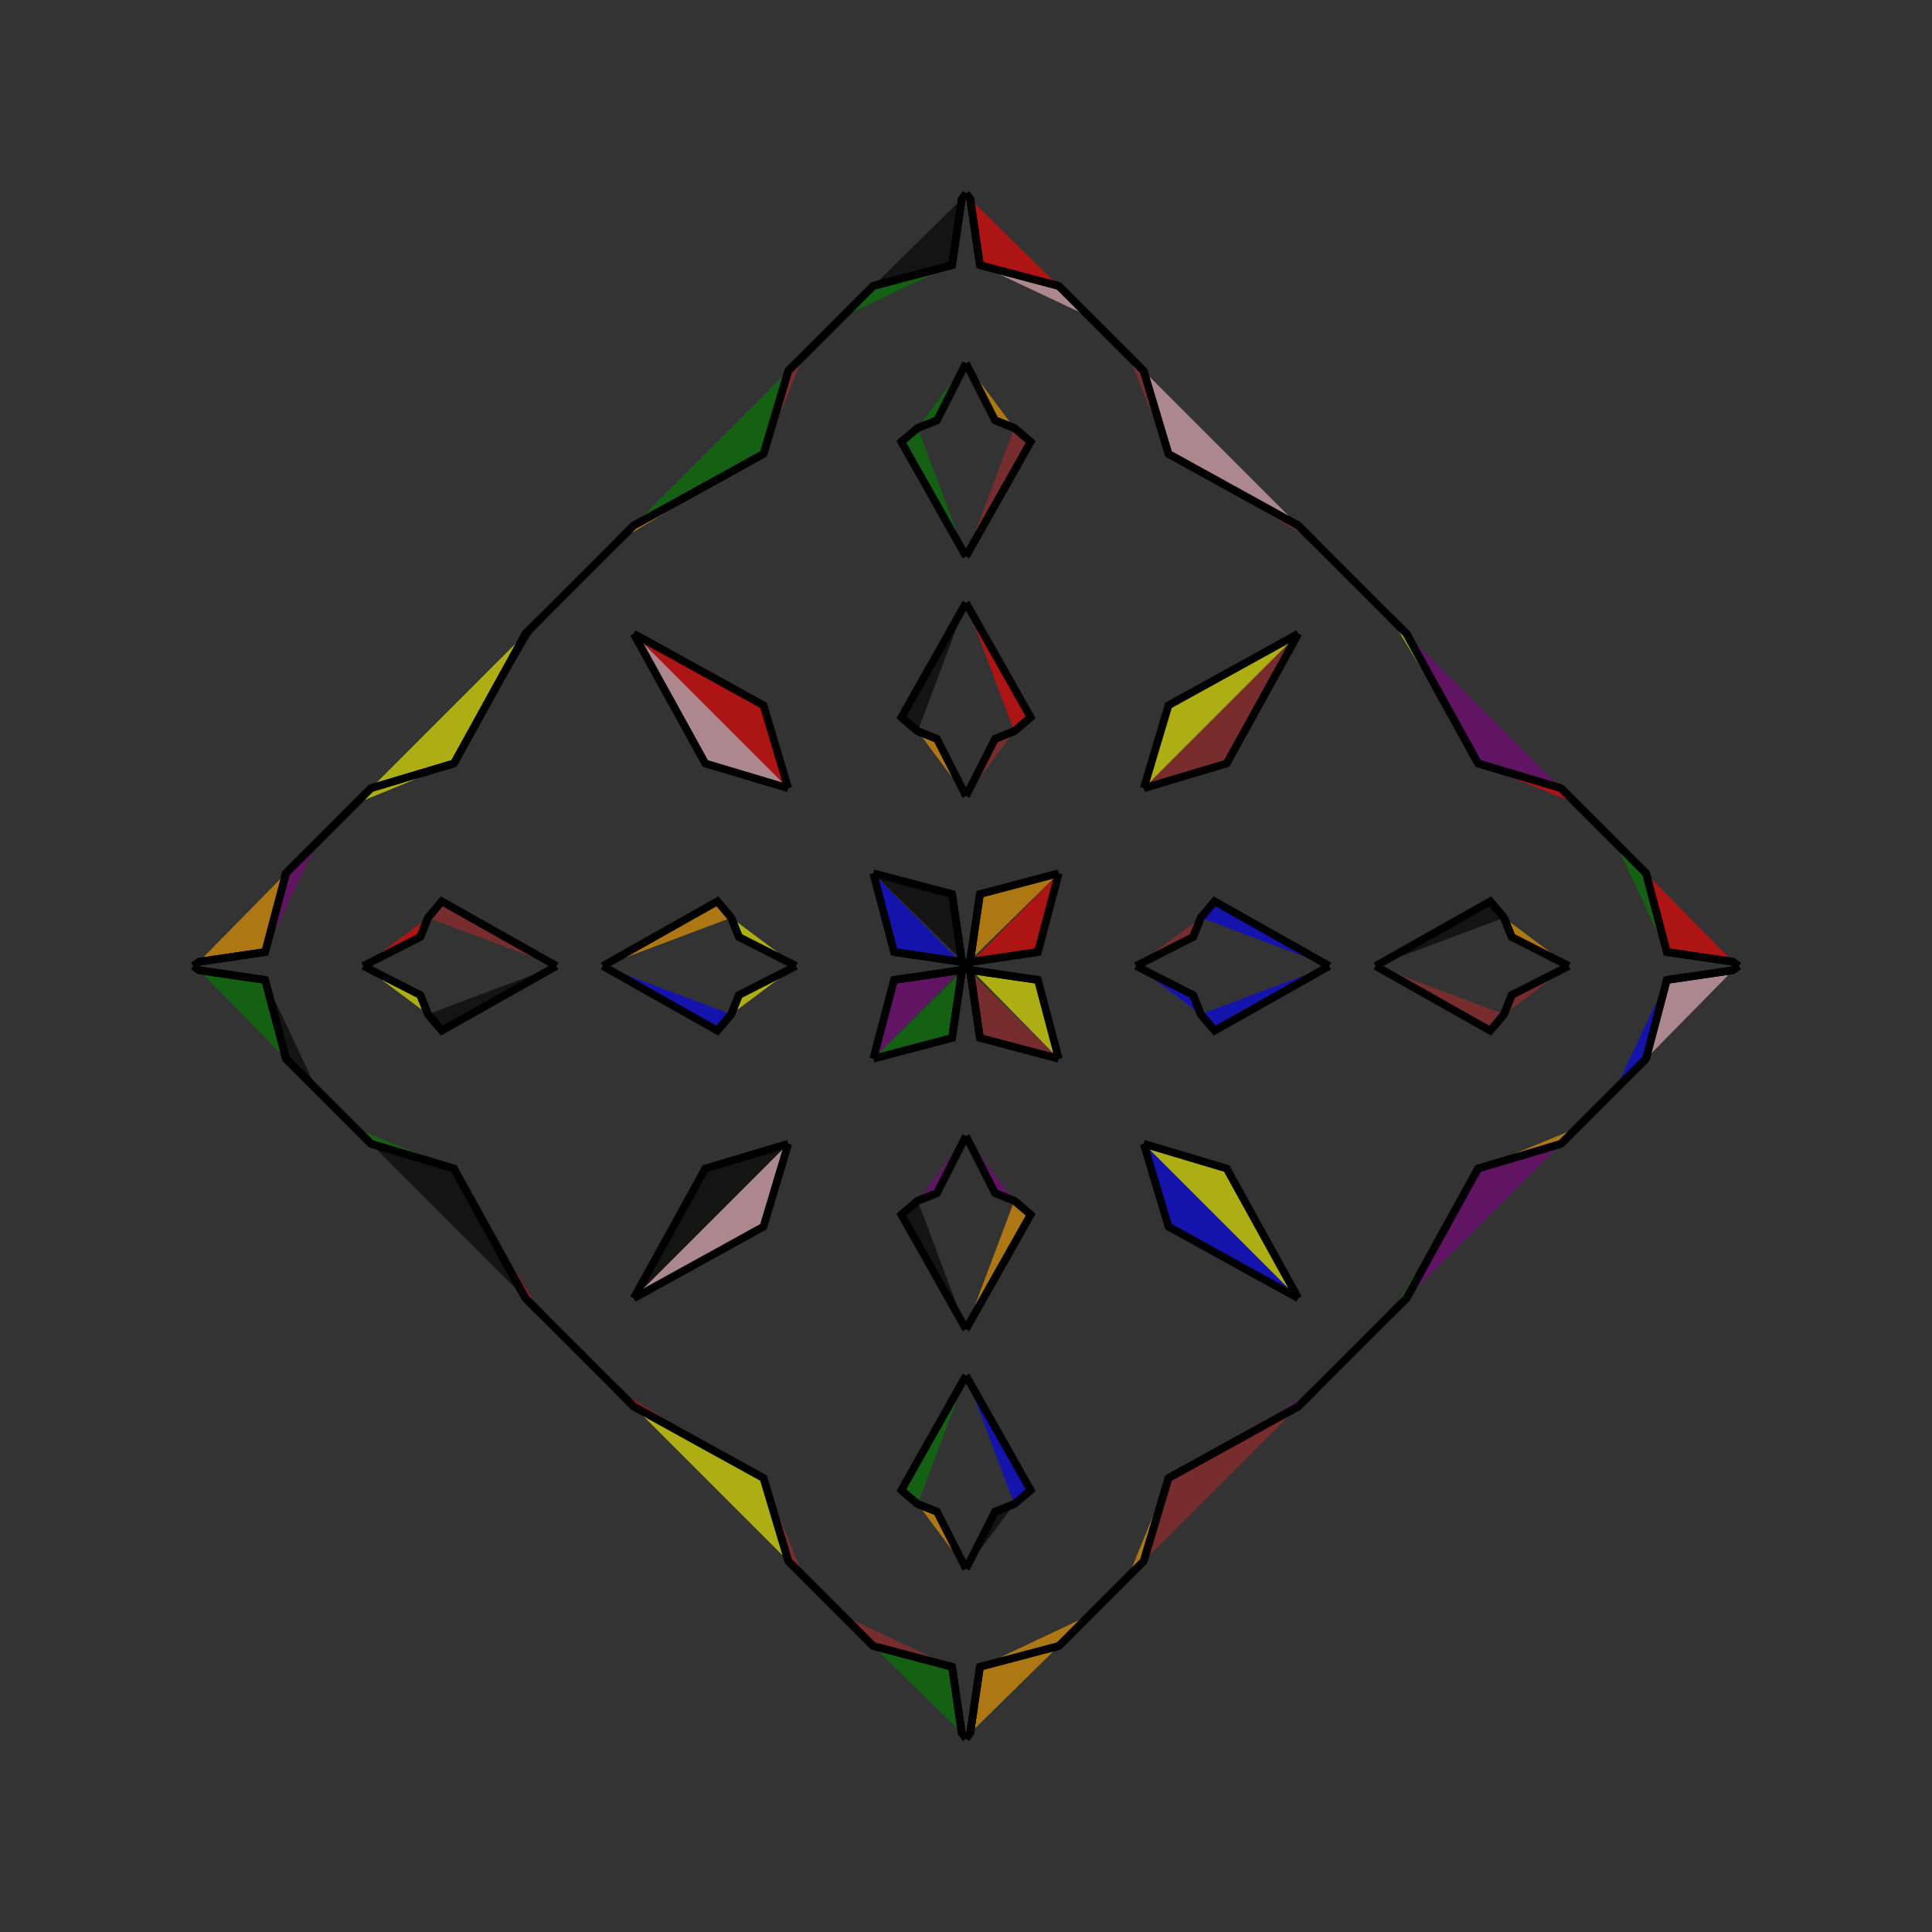 <?xml version="1.0" encoding="UTF-8"?>
<svg xmlns="http://www.w3.org/2000/svg" xmlns:xlink="http://www.w3.org/1999/xlink"
     width="250" height="250" viewBox="-125.0 -125.0 250 250">
<rect x="-125.0" y="-125.0" width="250" height="250" fill="#333333" stroke="none"/>
<defs>
</defs>
<path d="M23.0,77.0 L21.0,79.0 L16.0,84.0" fill="brown" fill-opacity="0.6" stroke="black" stroke-width="1" />
<path d="M23.0,-77.0 L21.0,-79.0 L16.0,-84.0" fill="black" fill-opacity="0.6" stroke="black" stroke-width="1" />
<path d="M22.0,-0.0 L29.387,-3.755 L30.38,-6.248" fill="brown" fill-opacity="0.6" stroke="black" stroke-width="1" />
<path d="M22.0,-0.0 L29.387,3.755 L30.38,6.248" fill="blue" fill-opacity="0.6" stroke="black" stroke-width="1" />
<path d="M29.387,-3.755 L30.38,-6.248 L32.174,-8.364" fill="black" fill-opacity="0.6" stroke="black" stroke-width="1" />
<path d="M29.387,3.755 L30.38,6.248 L32.174,8.364" fill="black" fill-opacity="0.6" stroke="black" stroke-width="1" />
<path d="M30.38,-6.248 L32.174,-8.364 L47.0,-0.0" fill="blue" fill-opacity="0.6" stroke="black" stroke-width="1" />
<path d="M30.38,6.248 L32.174,8.364 L47.0,-0.0" fill="blue" fill-opacity="0.6" stroke="black" stroke-width="1" />
<path d="M50.0,50.0 L45.0,55.0 L43.0,57.0" fill="pink" fill-opacity="0.6" stroke="black" stroke-width="1" />
<path d="M50.0,-50.0 L45.0,-55.0 L43.0,-57.0" fill="yellow" fill-opacity="0.6" stroke="black" stroke-width="1" />
<path d="M45.0,55.0 L43.0,57.0 L26.207,66.268" fill="purple" fill-opacity="0.6" stroke="black" stroke-width="1" />
<path d="M45.0,-55.0 L43.0,-57.0 L26.207,-66.268" fill="brown" fill-opacity="0.6" stroke="black" stroke-width="1" />
<path d="M43.0,-43.0 L33.732,-26.207 L23.0,-23.0" fill="brown" fill-opacity="0.6" stroke="black" stroke-width="1" />
<path d="M43.0,43.0 L33.732,26.207 L23.0,23.0" fill="yellow" fill-opacity="0.6" stroke="black" stroke-width="1" />
<path d="M26.207,66.268 L23.0,77.0 L21.0,79.0" fill="orange" fill-opacity="0.6" stroke="black" stroke-width="1" />
<path d="M26.207,-66.268 L23.0,-77.0 L21.0,-79.0" fill="brown" fill-opacity="0.6" stroke="black" stroke-width="1" />
<path d="M21.0,79.0 L16.0,84.0 L12.0,88.0" fill="black" fill-opacity="0.6" stroke="black" stroke-width="1" />
<path d="M21.0,-79.0 L16.0,-84.0 L12.0,-88.0" fill="purple" fill-opacity="0.6" stroke="black" stroke-width="1" />
<path d="M16.0,84.0 L12.0,88.0 L1.804,90.694" fill="orange" fill-opacity="0.6" stroke="black" stroke-width="1" />
<path d="M16.0,-84.0 L12.0,-88.0 L1.804,-90.694" fill="pink" fill-opacity="0.6" stroke="black" stroke-width="1" />
<path d="M12.0,-12.0 L9.306,-1.804 L0.746,-0.548" fill="red" fill-opacity="0.6" stroke="black" stroke-width="1" />
<path d="M12.0,12.0 L9.306,1.804 L0.746,0.548" fill="yellow" fill-opacity="0.6" stroke="black" stroke-width="1" />
<path d="M9.306,-1.804 L0.746,-0.548 L0.0,-0.0" fill="yellow" fill-opacity="0.6" stroke="black" stroke-width="1" />
<path d="M9.306,1.804 L0.746,0.548 L0.0,-0.0" fill="blue" fill-opacity="0.6" stroke="black" stroke-width="1" />
<path d="M-23.0,77.0 L-21.0,79.0 L-16.0,84.0" fill="black" fill-opacity="0.6" stroke="black" stroke-width="1" />
<path d="M-23.0,-77.0 L-21.0,-79.0 L-16.0,-84.0" fill="red" fill-opacity="0.6" stroke="black" stroke-width="1" />
<path d="M-22.0,-0.0 L-29.387,-3.755 L-30.38,-6.248" fill="yellow" fill-opacity="0.6" stroke="black" stroke-width="1" />
<path d="M-22.0,-0.0 L-29.387,3.755 L-30.38,6.248" fill="yellow" fill-opacity="0.6" stroke="black" stroke-width="1" />
<path d="M-29.387,-3.755 L-30.38,-6.248 L-32.174,-8.364" fill="pink" fill-opacity="0.6" stroke="black" stroke-width="1" />
<path d="M-29.387,3.755 L-30.38,6.248 L-32.174,8.364" fill="orange" fill-opacity="0.6" stroke="black" stroke-width="1" />
<path d="M-30.38,-6.248 L-32.174,-8.364 L-47.0,-0.0" fill="orange" fill-opacity="0.6" stroke="black" stroke-width="1" />
<path d="M-30.38,6.248 L-32.174,8.364 L-47.0,-0.0" fill="blue" fill-opacity="0.6" stroke="black" stroke-width="1" />
<path d="M-50.0,50.0 L-45.0,55.0 L-43.0,57.0" fill="green" fill-opacity="0.6" stroke="black" stroke-width="1" />
<path d="M-50.0,-50.0 L-45.0,-55.0 L-43.0,-57.0" fill="black" fill-opacity="0.6" stroke="black" stroke-width="1" />
<path d="M-45.0,55.0 L-43.0,57.0 L-26.207,66.268" fill="red" fill-opacity="0.6" stroke="black" stroke-width="1" />
<path d="M-45.0,-55.0 L-43.0,-57.0 L-26.207,-66.268" fill="orange" fill-opacity="0.6" stroke="black" stroke-width="1" />
<path d="M-43.0,-43.0 L-33.732,-26.207 L-23.0,-23.0" fill="pink" fill-opacity="0.6" stroke="black" stroke-width="1" />
<path d="M-43.0,43.0 L-33.732,26.207 L-23.0,23.0" fill="black" fill-opacity="0.6" stroke="black" stroke-width="1" />
<path d="M-26.207,66.268 L-23.0,77.0 L-21.0,79.0" fill="brown" fill-opacity="0.6" stroke="black" stroke-width="1" />
<path d="M-26.207,-66.268 L-23.0,-77.0 L-21.0,-79.0" fill="brown" fill-opacity="0.6" stroke="black" stroke-width="1" />
<path d="M-21.0,79.0 L-16.0,84.0 L-12.0,88.0" fill="purple" fill-opacity="0.6" stroke="black" stroke-width="1" />
<path d="M-21.0,-79.0 L-16.0,-84.0 L-12.0,-88.0" fill="orange" fill-opacity="0.6" stroke="black" stroke-width="1" />
<path d="M-16.0,84.0 L-12.0,88.0 L-1.804,90.694" fill="brown" fill-opacity="0.6" stroke="black" stroke-width="1" />
<path d="M-16.0,-84.0 L-12.0,-88.0 L-1.804,-90.694" fill="green" fill-opacity="0.6" stroke="black" stroke-width="1" />
<path d="M-12.0,-12.0 L-9.306,-1.804 L-0.746,-0.548" fill="blue" fill-opacity="0.6" stroke="black" stroke-width="1" />
<path d="M-12.0,12.0 L-9.306,1.804 L-0.746,0.548" fill="purple" fill-opacity="0.6" stroke="black" stroke-width="1" />
<path d="M-9.306,-1.804 L-0.746,-0.548 L0.0,-0.0" fill="brown" fill-opacity="0.6" stroke="black" stroke-width="1" />
<path d="M-9.306,1.804 L-0.746,0.548 L0.0,-0.0" fill="black" fill-opacity="0.6" stroke="black" stroke-width="1" />
<path d="M77.0,23.0 L79.0,21.0 L84.0,16.0" fill="purple" fill-opacity="0.6" stroke="black" stroke-width="1" />
<path d="M77.0,-23.0 L79.0,-21.0 L84.0,-16.0" fill="blue" fill-opacity="0.6" stroke="black" stroke-width="1" />
<path d="M78.0,-0.0 L70.613,3.755 L69.62,6.248" fill="brown" fill-opacity="0.6" stroke="black" stroke-width="1" />
<path d="M78.0,-0.0 L70.613,-3.755 L69.62,-6.248" fill="orange" fill-opacity="0.6" stroke="black" stroke-width="1" />
<path d="M70.613,3.755 L69.62,6.248 L67.826,8.364" fill="red" fill-opacity="0.6" stroke="black" stroke-width="1" />
<path d="M70.613,-3.755 L69.62,-6.248 L67.826,-8.364" fill="green" fill-opacity="0.6" stroke="black" stroke-width="1" />
<path d="M69.62,6.248 L67.826,8.364 L53.0,-0.0" fill="brown" fill-opacity="0.6" stroke="black" stroke-width="1" />
<path d="M69.62,-6.248 L67.826,-8.364 L53.0,-0.0" fill="black" fill-opacity="0.6" stroke="black" stroke-width="1" />
<path d="M50.0,50.0 L55.0,45.0 L57.0,43.0" fill="orange" fill-opacity="0.6" stroke="black" stroke-width="1" />
<path d="M50.0,-50.0 L55.0,-45.0 L57.0,-43.0" fill="orange" fill-opacity="0.6" stroke="black" stroke-width="1" />
<path d="M55.0,45.0 L57.0,43.0 L66.268,26.207" fill="green" fill-opacity="0.6" stroke="black" stroke-width="1" />
<path d="M55.0,-45.0 L57.0,-43.0 L66.268,-26.207" fill="yellow" fill-opacity="0.6" stroke="black" stroke-width="1" />
<path d="M57.0,43.0 L66.268,26.207 L77.0,23.0" fill="purple" fill-opacity="0.6" stroke="black" stroke-width="1" />
<path d="M57.0,-43.0 L66.268,-26.207 L77.0,-23.0" fill="purple" fill-opacity="0.6" stroke="black" stroke-width="1" />
<path d="M66.268,26.207 L77.0,23.0 L79.0,21.0" fill="orange" fill-opacity="0.6" stroke="black" stroke-width="1" />
<path d="M66.268,-26.207 L77.0,-23.0 L79.0,-21.0" fill="red" fill-opacity="0.6" stroke="black" stroke-width="1" />
<path d="M79.0,21.0 L84.0,16.0 L88.0,12.0" fill="orange" fill-opacity="0.6" stroke="black" stroke-width="1" />
<path d="M79.0,-21.0 L84.0,-16.0 L88.0,-12.0" fill="orange" fill-opacity="0.6" stroke="black" stroke-width="1" />
<path d="M84.0,16.0 L88.0,12.0 L90.694,1.804" fill="blue" fill-opacity="0.6" stroke="black" stroke-width="1" />
<path d="M84.0,-16.0 L88.0,-12.0 L90.694,-1.804" fill="green" fill-opacity="0.6" stroke="black" stroke-width="1" />
<path d="M88.0,12.0 L90.694,1.804 L99.254,0.548" fill="pink" fill-opacity="0.6" stroke="black" stroke-width="1" />
<path d="M88.0,-12.0 L90.694,-1.804 L99.254,-0.548" fill="red" fill-opacity="0.6" stroke="black" stroke-width="1" />
<path d="M90.694,1.804 L99.254,0.548 L100.0,-0.0" fill="black" fill-opacity="0.6" stroke="black" stroke-width="1" />
<path d="M90.694,-1.804 L99.254,-0.548 L100.0,-0.0" fill="purple" fill-opacity="0.6" stroke="black" stroke-width="1" />
<path d="M0.0,-22.0 L3.755,-29.387 L6.248,-30.38" fill="brown" fill-opacity="0.6" stroke="black" stroke-width="1" />
<path d="M0.0,22.0 L3.755,29.387 L6.248,30.38" fill="purple" fill-opacity="0.6" stroke="black" stroke-width="1" />
<path d="M0.0,78.0 L3.755,70.613 L6.248,69.62" fill="black" fill-opacity="0.6" stroke="black" stroke-width="1" />
<path d="M0.0,-78.0 L3.755,-70.613 L6.248,-69.62" fill="orange" fill-opacity="0.6" stroke="black" stroke-width="1" />
<path d="M3.755,-29.387 L6.248,-30.38 L8.364,-32.174" fill="brown" fill-opacity="0.6" stroke="black" stroke-width="1" />
<path d="M3.755,29.387 L6.248,30.38 L8.364,32.174" fill="yellow" fill-opacity="0.6" stroke="black" stroke-width="1" />
<path d="M3.755,70.613 L6.248,69.62 L8.364,67.826" fill="black" fill-opacity="0.6" stroke="black" stroke-width="1" />
<path d="M3.755,-70.613 L6.248,-69.62 L8.364,-67.826" fill="pink" fill-opacity="0.6" stroke="black" stroke-width="1" />
<path d="M6.248,-30.38 L8.364,-32.174 L0.0,-47.0" fill="red" fill-opacity="0.6" stroke="black" stroke-width="1" />
<path d="M6.248,30.38 L8.364,32.174 L0.0,47.0" fill="orange" fill-opacity="0.6" stroke="black" stroke-width="1" />
<path d="M6.248,69.62 L8.364,67.826 L0.0,53.0" fill="blue" fill-opacity="0.6" stroke="black" stroke-width="1" />
<path d="M6.248,-69.62 L8.364,-67.826 L0.0,-53.0" fill="brown" fill-opacity="0.6" stroke="black" stroke-width="1" />
<path d="M43.0,-43.0 L26.207,-33.732 L23.0,-23.0" fill="yellow" fill-opacity="0.6" stroke="black" stroke-width="1" />
<path d="M43.0,43.0 L26.207,33.732 L23.0,23.0" fill="blue" fill-opacity="0.6" stroke="black" stroke-width="1" />
<path d="M43.0,57.0 L26.207,66.268 L23.0,77.0" fill="brown" fill-opacity="0.6" stroke="black" stroke-width="1" />
<path d="M43.0,-57.0 L26.207,-66.268 L23.0,-77.0" fill="pink" fill-opacity="0.6" stroke="black" stroke-width="1" />
<path d="M12.0,-12.0 L1.804,-9.306 L0.548,-0.746" fill="orange" fill-opacity="0.6" stroke="black" stroke-width="1" />
<path d="M12.0,12.0 L1.804,9.306 L0.548,0.746" fill="brown" fill-opacity="0.6" stroke="black" stroke-width="1" />
<path d="M12.0,88.0 L1.804,90.694 L0.548,99.254" fill="orange" fill-opacity="0.6" stroke="black" stroke-width="1" />
<path d="M12.0,-88.0 L1.804,-90.694 L0.548,-99.254" fill="red" fill-opacity="0.6" stroke="black" stroke-width="1" />
<path d="M1.804,-9.306 L0.548,-0.746 L0.0,-0.0" fill="purple" fill-opacity="0.6" stroke="black" stroke-width="1" />
<path d="M1.804,9.306 L0.548,0.746 L0.0,-0.0" fill="black" fill-opacity="0.6" stroke="black" stroke-width="1" />
<path d="M1.804,90.694 L0.548,99.254 L0.0,100.0" fill="yellow" fill-opacity="0.6" stroke="black" stroke-width="1" />
<path d="M1.804,-90.694 L0.548,-99.254 L0.0,-100.0" fill="green" fill-opacity="0.6" stroke="black" stroke-width="1" />
<path d="M0.0,78.0 L-3.755,70.613 L-6.248,69.62" fill="orange" fill-opacity="0.6" stroke="black" stroke-width="1" />
<path d="M0.0,-22.0 L-3.755,-29.387 L-6.248,-30.38" fill="orange" fill-opacity="0.6" stroke="black" stroke-width="1" />
<path d="M0.0,22.0 L-3.755,29.387 L-6.248,30.38" fill="purple" fill-opacity="0.6" stroke="black" stroke-width="1" />
<path d="M0.0,-78.0 L-3.755,-70.613 L-6.248,-69.62" fill="green" fill-opacity="0.6" stroke="black" stroke-width="1" />
<path d="M-3.755,70.613 L-6.248,69.62 L-8.364,67.826" fill="yellow" fill-opacity="0.6" stroke="black" stroke-width="1" />
<path d="M-3.755,-29.387 L-6.248,-30.38 L-8.364,-32.174" fill="purple" fill-opacity="0.6" stroke="black" stroke-width="1" />
<path d="M-3.755,29.387 L-6.248,30.38 L-8.364,32.174" fill="red" fill-opacity="0.6" stroke="black" stroke-width="1" />
<path d="M-3.755,-70.613 L-6.248,-69.62 L-8.364,-67.826" fill="purple" fill-opacity="0.6" stroke="black" stroke-width="1" />
<path d="M-6.248,69.62 L-8.364,67.826 L0.0,53.0" fill="green" fill-opacity="0.6" stroke="black" stroke-width="1" />
<path d="M-6.248,-30.38 L-8.364,-32.174 L0.0,-47.0" fill="black" fill-opacity="0.6" stroke="black" stroke-width="1" />
<path d="M-6.248,30.38 L-8.364,32.174 L0.0,47.0" fill="black" fill-opacity="0.6" stroke="black" stroke-width="1" />
<path d="M-6.248,-69.62 L-8.364,-67.826 L0.0,-53.0" fill="green" fill-opacity="0.6" stroke="black" stroke-width="1" />
<path d="M-43.0,57.0 L-26.207,66.268 L-23.0,77.0" fill="yellow" fill-opacity="0.6" stroke="black" stroke-width="1" />
<path d="M-43.0,-43.0 L-26.207,-33.732 L-23.0,-23.0" fill="red" fill-opacity="0.6" stroke="black" stroke-width="1" />
<path d="M-43.0,43.0 L-26.207,33.732 L-23.0,23.0" fill="pink" fill-opacity="0.6" stroke="black" stroke-width="1" />
<path d="M-43.0,-57.0 L-26.207,-66.268 L-23.0,-77.0" fill="green" fill-opacity="0.6" stroke="black" stroke-width="1" />
<path d="M-12.0,88.0 L-1.804,90.694 L-0.548,99.254" fill="green" fill-opacity="0.6" stroke="black" stroke-width="1" />
<path d="M-12.0,-12.0 L-1.804,-9.306 L-0.548,-0.746" fill="black" fill-opacity="0.6" stroke="black" stroke-width="1" />
<path d="M-12.0,12.0 L-1.804,9.306 L-0.548,0.746" fill="green" fill-opacity="0.6" stroke="black" stroke-width="1" />
<path d="M-12.0,-88.0 L-1.804,-90.694 L-0.548,-99.254" fill="black" fill-opacity="0.6" stroke="black" stroke-width="1" />
<path d="M-1.804,90.694 L-0.548,99.254 L0.0,100.0" fill="black" fill-opacity="0.6" stroke="black" stroke-width="1" />
<path d="M-1.804,-9.306 L-0.548,-0.746 L0.0,-0.0" fill="orange" fill-opacity="0.6" stroke="black" stroke-width="1" />
<path d="M-1.804,9.306 L-0.548,0.746 L0.0,-0.0" fill="green" fill-opacity="0.6" stroke="black" stroke-width="1" />
<path d="M-1.804,-90.694 L-0.548,-99.254 L0.0,-100.0" fill="orange" fill-opacity="0.6" stroke="black" stroke-width="1" />
<path d="M-77.0,-23.0 L-79.0,-21.0 L-84.0,-16.0" fill="pink" fill-opacity="0.6" stroke="black" stroke-width="1" />
<path d="M-77.0,23.0 L-79.0,21.0 L-84.0,16.0" fill="green" fill-opacity="0.6" stroke="black" stroke-width="1" />
<path d="M-78.0,-0.0 L-70.613,-3.755 L-69.62,-6.248" fill="red" fill-opacity="0.6" stroke="black" stroke-width="1" />
<path d="M-78.0,-0.0 L-70.613,3.755 L-69.62,6.248" fill="yellow" fill-opacity="0.6" stroke="black" stroke-width="1" />
<path d="M-70.613,-3.755 L-69.62,-6.248 L-67.826,-8.364" fill="green" fill-opacity="0.6" stroke="black" stroke-width="1" />
<path d="M-70.613,3.755 L-69.62,6.248 L-67.826,8.364" fill="blue" fill-opacity="0.6" stroke="black" stroke-width="1" />
<path d="M-69.62,-6.248 L-67.826,-8.364 L-53.0,-0.0" fill="brown" fill-opacity="0.6" stroke="black" stroke-width="1" />
<path d="M-69.62,6.248 L-67.826,8.364 L-53.0,-0.0" fill="black" fill-opacity="0.6" stroke="black" stroke-width="1" />
<path d="M-50.0,-50.0 L-55.0,-45.0 L-57.0,-43.0" fill="red" fill-opacity="0.6" stroke="black" stroke-width="1" />
<path d="M-50.0,50.0 L-55.0,45.0 L-57.0,43.0" fill="yellow" fill-opacity="0.6" stroke="black" stroke-width="1" />
<path d="M-55.0,-45.0 L-57.0,-43.0 L-66.268,-26.207" fill="black" fill-opacity="0.6" stroke="black" stroke-width="1" />
<path d="M-55.0,45.0 L-57.0,43.0 L-66.268,26.207" fill="red" fill-opacity="0.6" stroke="black" stroke-width="1" />
<path d="M-57.0,-43.0 L-66.268,-26.207 L-77.0,-23.0" fill="yellow" fill-opacity="0.6" stroke="black" stroke-width="1" />
<path d="M-57.0,43.0 L-66.268,26.207 L-77.0,23.0" fill="black" fill-opacity="0.6" stroke="black" stroke-width="1" />
<path d="M-66.268,-26.207 L-77.0,-23.0 L-79.0,-21.0" fill="yellow" fill-opacity="0.6" stroke="black" stroke-width="1" />
<path d="M-66.268,26.207 L-77.0,23.0 L-79.0,21.0" fill="green" fill-opacity="0.6" stroke="black" stroke-width="1" />
<path d="M-79.0,-21.0 L-84.0,-16.0 L-88.0,-12.0" fill="yellow" fill-opacity="0.6" stroke="black" stroke-width="1" />
<path d="M-79.0,21.0 L-84.0,16.0 L-88.0,12.0" fill="yellow" fill-opacity="0.6" stroke="black" stroke-width="1" />
<path d="M-84.0,-16.0 L-88.0,-12.0 L-90.694,-1.804" fill="purple" fill-opacity="0.6" stroke="black" stroke-width="1" />
<path d="M-84.0,16.0 L-88.0,12.0 L-90.694,1.804" fill="black" fill-opacity="0.6" stroke="black" stroke-width="1" />
<path d="M-88.0,-12.0 L-90.694,-1.804 L-99.254,-0.548" fill="orange" fill-opacity="0.6" stroke="black" stroke-width="1" />
<path d="M-88.0,12.0 L-90.694,1.804 L-99.254,0.548" fill="green" fill-opacity="0.6" stroke="black" stroke-width="1" />
<path d="M-90.694,-1.804 L-99.254,-0.548 L-100.0,-0.0" fill="pink" fill-opacity="0.6" stroke="black" stroke-width="1" />
<path d="M-90.694,1.804 L-99.254,0.548 L-100.0,-0.0" fill="purple" fill-opacity="0.6" stroke="black" stroke-width="1" />
</svg>